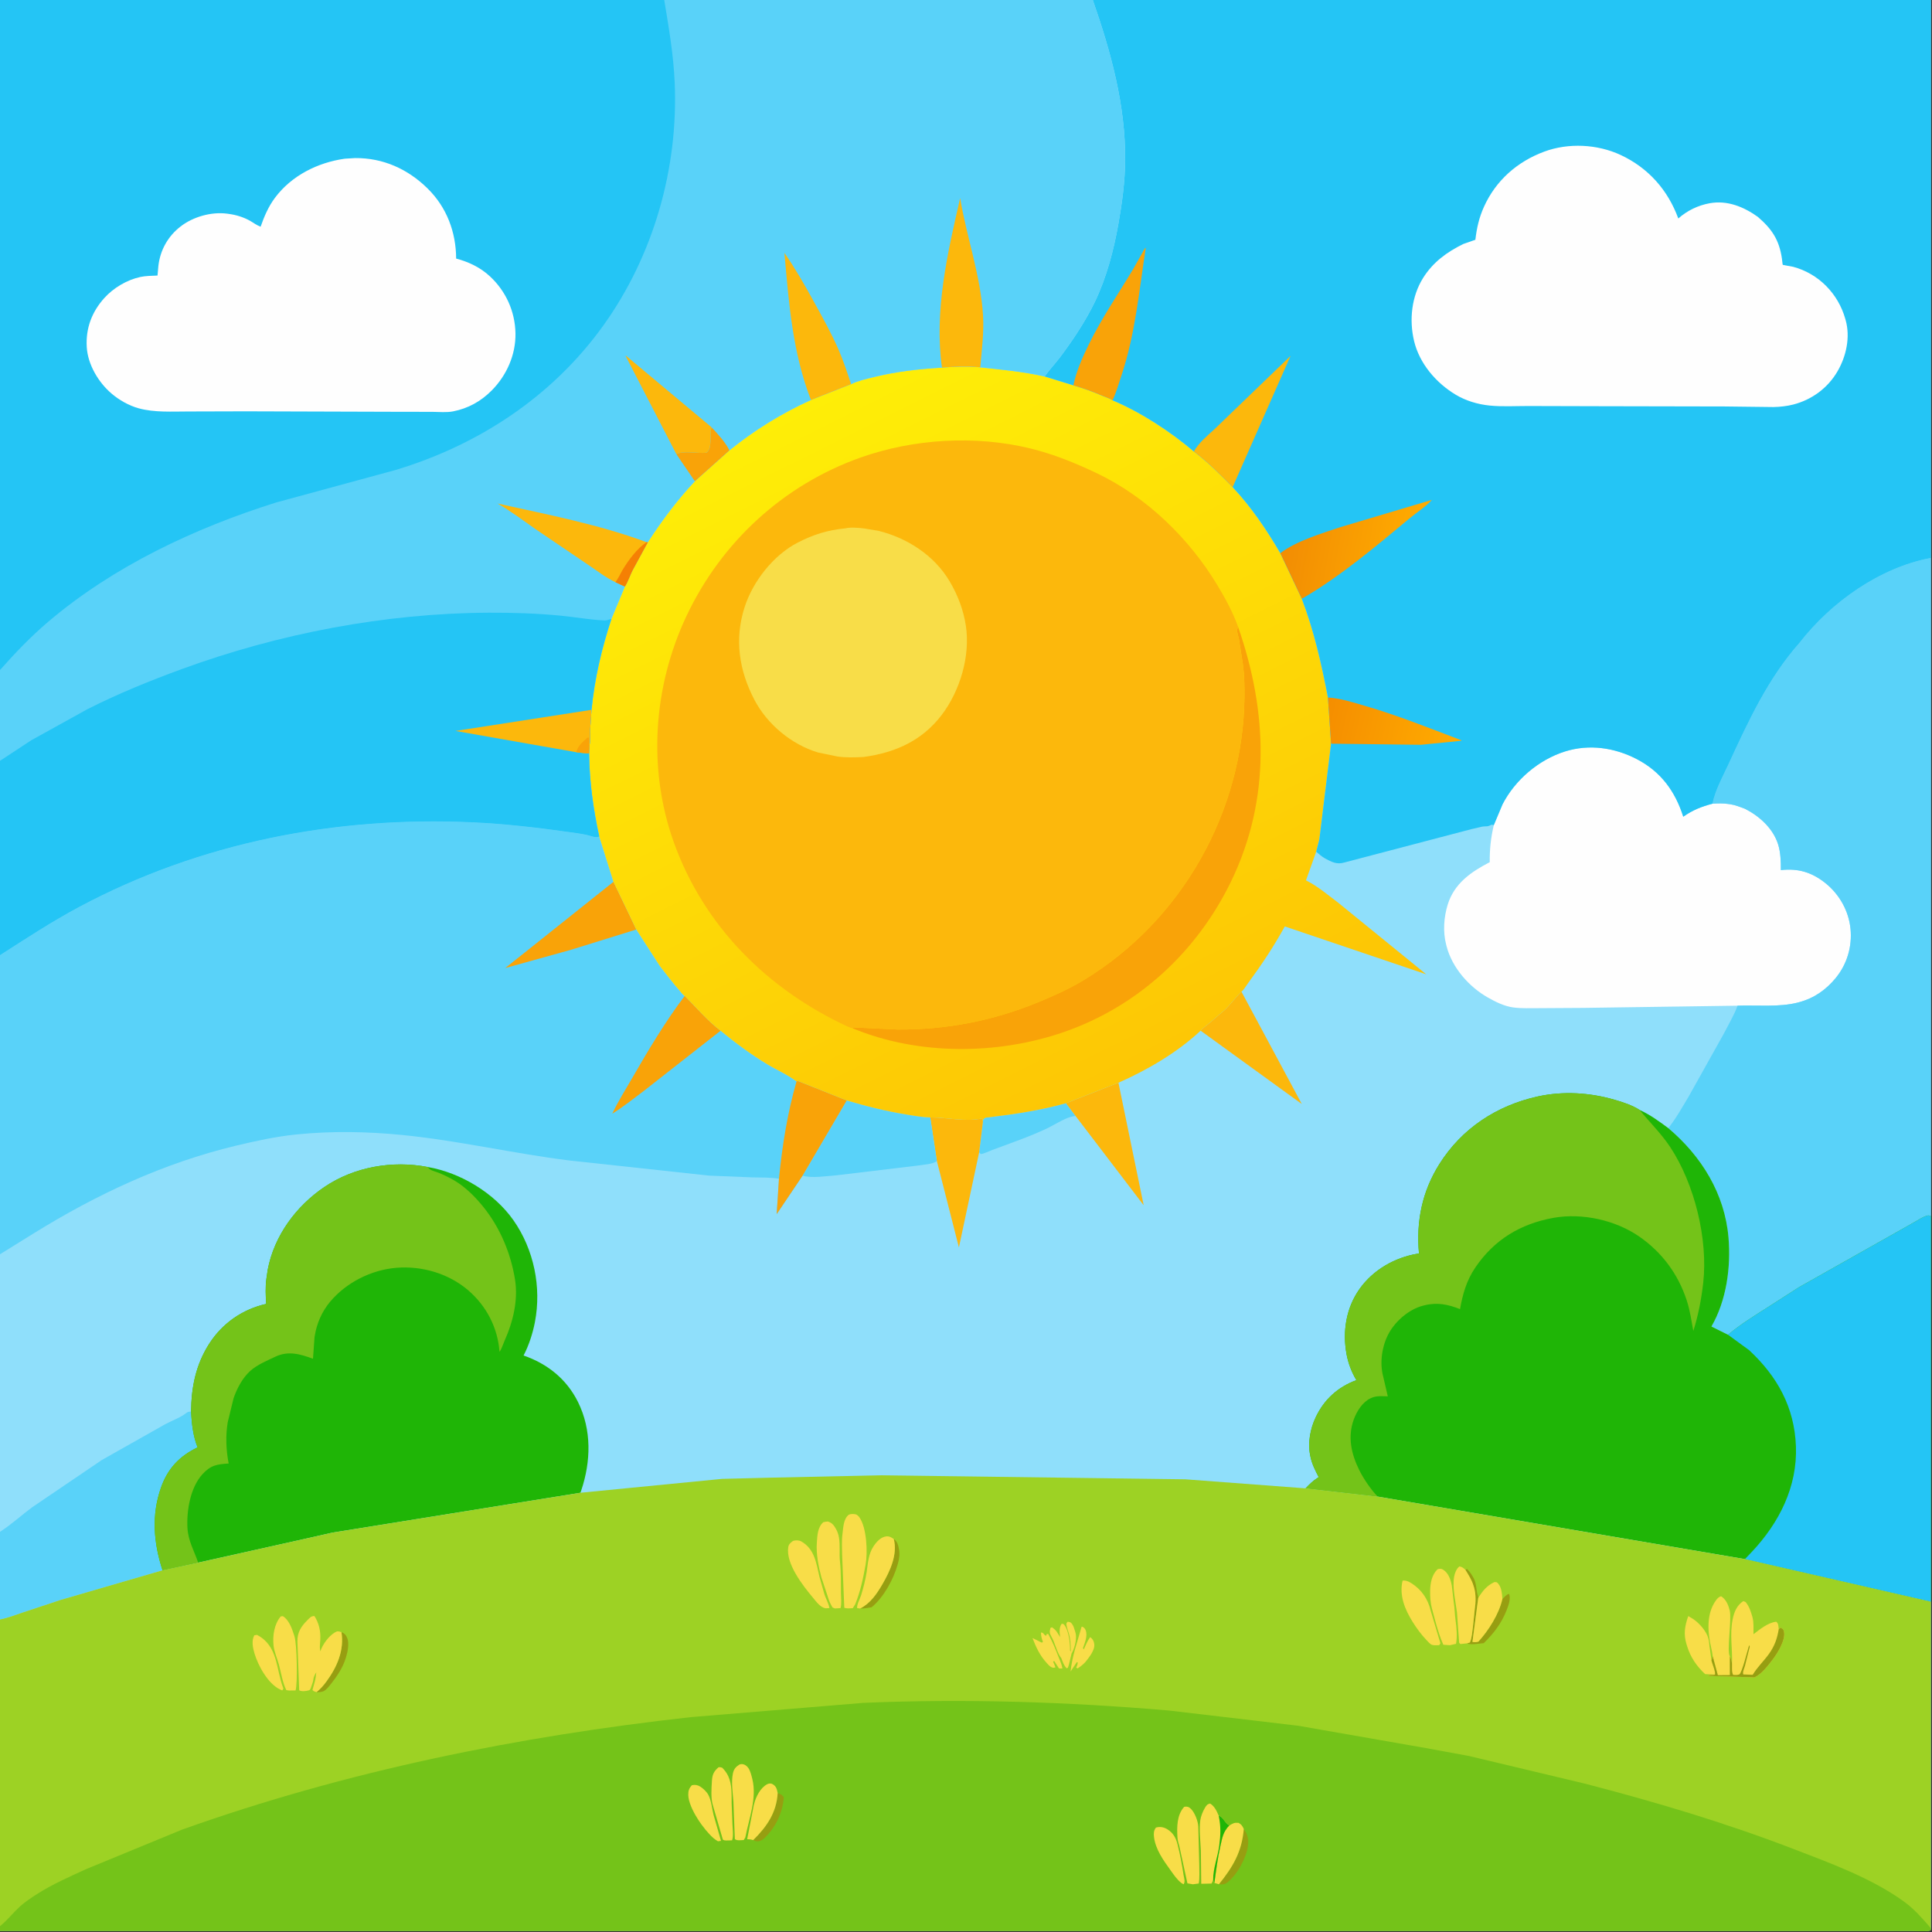 <?xml version="1.0" encoding="utf-8" ?>
<svg xmlns="http://www.w3.org/2000/svg" xmlns:xlink="http://www.w3.org/1999/xlink" width="500" height="500">
	<rect width="100%" height="100%" fill="#333333" stroke="none"/>
	<path fill="#8FDFFB" transform="scale(0.488 0.488)" d="M0 355.333L-0 -0L352.261 0L579.53 0L640.532 0L799.79 0L983.755 0L1024 0L1024 295.881L1024 644.951L1024 849.431L1024 1022.5L1023.88 1023.63C1022.94 1024.54 1015.64 1024 1013.66 1024L0 1024L0 1021.5L-0 858.843L0 812.359L0 665.231L0 575.189L-0 506.543L0 403.487L0 355.333Z"/>
	<path fill="#59D2F9" transform="scale(0.488 0.488)" d="M565.296 585.08L570.414 591.849C565.827 592.071 559.638 596.331 555.354 598.371C545.819 602.912 535.982 606.182 526.127 609.907C525.3 610.22 520.89 612.195 520.25 612.001C519.829 611.873 519.594 611.414 519.265 611.121L521.287 594.85L521.413 593.75C522.284 592.507 523.078 592.707 524.5 592.534C538.408 590.835 551.739 588.853 565.296 585.08Z"/>
	<path fill="#FCB80C" transform="scale(0.488 0.488)" d="M565.296 585.08L593.141 574.208L606.525 639.19L570.414 591.849L565.296 585.08Z"/>
	<path fill="#FCB80C" transform="scale(0.488 0.488)" d="M636.725 546.598C637.853 545.191 639.779 543.915 641.178 542.75L649.53 535.576C652.65 532.653 655.043 529.169 658.065 526.19L658.369 525.896L690.368 585.471L636.725 546.598Z"/>
	<path fill="#FCB80C" transform="scale(0.488 0.488)" d="M493.329 592.601C502.481 592.587 511.736 595.07 520.921 593.136L521.287 594.85L519.265 611.121L508.536 661.531L496.826 615.636L493.329 592.601Z"/>
	<path fill="#59D2F9" transform="scale(0.488 0.488)" d="M449.042 583.604C459.553 586.704 469.922 589.301 480.75 591.056C484.905 591.73 489.11 592.52 493.329 592.601L496.826 615.636C495.337 617.35 489.712 617.643 487.25 618.064L443.324 623.329C438.26 623.701 430.377 624.957 425.622 623.486L449.042 583.604Z"/>
	<path fill="#59D2F9" transform="scale(0.488 0.488)" d="M-0 812.359C6.01 808.511 11.468 803.454 17.242 799.221L53.987 774.29L87.503 755.369C91.1 753.408 95.564 751.881 98.75 749.385C99.803 748.559 100.061 748.729 101.36 748.625C101.632 754.967 102.396 761.65 104.788 767.582C95.163 772.212 88.934 778.78 85.36 788.959C80.224 803.588 81.456 818.258 86.192 832.763L32.224 848.456L12.309 855.058C8.298 856.403 4.15 858.033 -0 858.843L0 812.359Z"/>
	<path fill="#FEFEFE" transform="scale(0.488 0.488)" d="M792.209 437.57L796.835 426.542C803.508 413.569 816.036 402.905 829.972 398.52C842.805 394.481 856.343 396.479 868.133 402.635C880.842 409.27 888.433 419.713 892.672 433.12C897.775 429.565 902.214 427.805 908.187 426.223C911.143 426.044 913.807 425.938 916.75 426.395L917.561 426.506C920.361 426.913 922.752 427.957 925.385 428.904C933.061 432.803 940.299 439.304 942.963 447.75C944.327 452.074 944.455 456.942 944.438 461.444C953.56 460.398 960.848 462.586 967.997 468.288C975.439 474.224 980.43 483.026 981.373 492.535C982.308 501.967 979.549 511.326 973.528 518.667C968.342 524.991 961.951 529.432 954 531.525L953.177 531.747C943.448 534.206 931.546 533.006 921.486 533.341L839.584 534.512L816.537 534.655C811.926 534.655 806.994 534.876 802.422 534.258C797.798 533.633 793.03 531.278 789 528.982C779 523.285 770.141 513.221 767.187 501.941L766.944 501C765.151 494.179 765.692 486.408 767.765 479.714C771.246 468.475 780.179 462.349 790.048 457.235C789.976 450.294 790.616 444.331 792.209 437.57Z"/>
	<path fill="#1FB506" transform="scale(0.488 0.488)" d="M101.36 748.625C101.426 735.666 103.862 723.691 110.949 712.623C117.916 701.742 128.613 694.327 141.165 691.5C140.885 687.226 140.676 682.366 141.281 678.137L141.985 673.345C145.429 655.308 156.999 639.684 172.007 629.506C187.855 618.76 208.174 615.3 226.856 618.897C244.234 621.873 262.242 632.716 272.377 647.25C283.153 662.703 287.247 682.629 283.678 701.136C282.53 707.09 280.49 713.475 277.66 718.858C290.343 723.242 300.535 731.395 306.555 743.575C313.866 758.366 313.392 775.139 308.225 790.486L307.798 791.649L176.364 812.768L163.707 815.628L105.097 828.688L86.192 832.763C81.456 818.258 80.224 803.588 85.36 788.959C88.934 778.78 95.163 772.212 104.788 767.582C102.396 761.65 101.632 754.967 101.36 748.625Z"/>
	<path fill="#74C319" transform="scale(0.488 0.488)" d="M101.36 748.625C101.426 735.666 103.862 723.691 110.949 712.623C117.916 701.742 128.613 694.327 141.165 691.5C140.885 687.226 140.676 682.366 141.281 678.137L141.985 673.345C145.429 655.308 156.999 639.684 172.007 629.506C187.855 618.76 208.174 615.3 226.856 618.897L227.327 619.511C228.491 620.872 231.123 621.321 232.785 622.013C235.7 623.227 238.634 624.655 241.342 626.28C247.005 629.679 252.245 634.964 256.364 640.096C265.221 651.132 270.883 664.605 273.12 678.536C274.876 689.473 272.087 700.939 267.649 710.894C266.839 712.711 266.16 714.905 265.152 716.598L264.898 716.822C263.947 704.097 257.964 692.548 248.25 684.229C237.854 675.325 223.604 671.192 210.026 672.361C196.85 673.495 183.668 680.118 175.121 690.282C170.761 695.468 167.967 701.829 166.914 708.5L166.796 709.221L165.986 720.573C159.29 718.15 152.965 716.206 146.072 719.474C141.589 721.599 136.481 723.684 132.75 727.004C128.616 730.684 125.676 736.331 123.877 741.5L120.778 754.196C119.577 761.406 119.885 768.978 121.266 776.14C115.052 776.515 111.643 777.056 107.293 781.889C100.944 788.944 98.924 801.038 99.412 810.264C99.777 817.148 102.933 822.37 105.097 828.688L86.192 832.763C81.456 818.258 80.224 803.588 85.36 788.959C88.934 778.78 95.163 772.212 104.788 767.582C102.396 761.65 101.632 754.967 101.36 748.625Z"/>
	<path fill="#59D2F9" transform="scale(0.488 0.488)" d="M1024 295.881L1024 644.951C1023.5 644.83 1023.01 644.506 1022.5 644.586C1020.02 644.975 1015.84 647.904 1013.41 649.166L954 682.658L937.779 693.069C930.458 697.74 923.079 702.244 916.412 707.856L907.626 703.483C915.624 689.635 918.012 671.966 916.658 656.214C914.661 632.972 902.282 613.067 884.75 598.281C888.913 593.043 892.213 587.061 895.658 581.328L914.179 548.187C916.661 543.333 919.606 538.457 921.486 533.341C931.546 533.006 943.448 534.206 953.177 531.747L954 531.525C961.951 529.432 968.342 524.991 973.528 518.667C979.549 511.326 982.308 501.967 981.373 492.535C980.43 483.026 975.439 474.224 967.997 468.288C960.848 462.586 953.56 460.398 944.438 461.444C944.455 456.942 944.327 452.074 942.963 447.75C940.299 439.304 933.061 432.803 925.385 428.904C922.752 427.957 920.361 426.913 917.561 426.506L916.75 426.395C913.807 425.938 911.143 426.044 908.187 426.223C909.533 419.169 913.828 411.442 916.838 404.91C927.209 382.405 937.723 359.611 954.351 340.881C971.129 319.255 996.979 300.978 1024 295.881Z"/>
	<path fill="#1FB506" transform="scale(0.488 0.488)" d="M692.397 789.314C694.382 787.171 696.236 785.376 698.702 783.787L699.351 783.374C697.539 779.879 695.795 776.463 694.982 772.575L694.819 771.75C693.478 765.125 694.854 757.816 697.694 751.75C702.162 742.204 709.503 735.549 719.332 731.935C716.783 727.696 714.959 722.899 714.085 718.031C711.925 706.001 713.879 693.666 720.981 683.603C728.128 673.475 739.643 666.881 751.8 664.861L752.523 664.744C750.983 647.69 754.163 631.932 763.342 617.333C775.221 598.439 793.711 586.325 815.343 581.526C828.871 578.526 843.002 579.393 856.25 583.228C860.746 584.529 865.6 586.111 869.557 588.644C875.062 591.136 879.913 594.697 884.75 598.281C902.282 613.067 914.661 632.972 916.658 656.214C918.012 671.966 915.624 689.635 907.626 703.483L916.412 707.856C923.079 702.244 930.458 697.74 937.779 693.069L954 682.658L1013.41 649.166C1015.84 647.904 1020.02 644.975 1022.5 644.586C1023.01 644.506 1023.5 644.83 1024 644.951L1024 849.431L925.369 826.833L730.632 793.679L692.397 789.314Z"/>
	<path fill="#74C319" transform="scale(0.488 0.488)" d="M692.397 789.314C694.382 787.171 696.236 785.376 698.702 783.787L699.351 783.374C697.539 779.879 695.795 776.463 694.982 772.575L694.819 771.75C693.478 765.125 694.854 757.816 697.694 751.75C702.162 742.204 709.503 735.549 719.332 731.935C716.783 727.696 714.959 722.899 714.085 718.031C711.925 706.001 713.879 693.666 720.981 683.603C728.128 673.475 739.643 666.881 751.8 664.861L752.523 664.744C750.983 647.69 754.163 631.932 763.342 617.333C775.221 598.439 793.711 586.325 815.343 581.526C828.871 578.526 843.002 579.393 856.25 583.228C860.746 584.529 865.6 586.111 869.557 588.644C874.965 595.332 881.042 601.16 885.814 608.406C898.662 627.911 905.85 657.085 903.26 680.334C902.312 688.846 900.608 697.701 898.003 705.856C896.994 700.298 896.262 694.934 894.487 689.541C889.918 675.652 881.452 664.224 869.5 655.882C856.885 647.076 839.033 643.111 823.814 645.864C806.37 649.019 792.389 657.418 782.361 672.261C777.697 679.163 775.751 686.183 774.286 694.257C767.915 691.737 762.099 690.527 755.305 692.279L754.503 692.481C747.226 694.388 740.18 700.491 736.576 707C732.903 713.636 731.567 722.609 733.54 730.007L735.982 740.518C733.116 740.476 730.013 740.106 727.36 741.327L726.833 741.559C722.582 743.511 719.505 748.488 717.95 752.75C714.574 762.005 716.627 771.116 720.851 779.632C723.145 784.256 727.009 789.968 730.632 793.679L692.397 789.314Z"/>
	<path fill="#24C5F5" transform="scale(0.488 0.488)" d="M916.412 707.856C923.079 702.244 930.458 697.74 937.779 693.069L954 682.658L1013.41 649.166C1015.84 647.904 1020.02 644.975 1022.5 644.586C1023.01 644.506 1023.5 644.83 1024 644.951L1024 849.431L925.369 826.833L929.194 822.833C943.566 807.499 953.256 788.434 952.425 766.952C951.624 746.24 942.561 729.947 927.644 716.058L916.412 707.856Z"/>
	<path fill="#59D2F9" transform="scale(0.488 0.488)" d="M-0 506.543C13.887 497.656 27.426 488.734 42 480.953C106.079 446.739 178.104 432.782 250.397 436.077C267.676 436.864 284.953 438.851 302.064 441.288C305.179 441.732 308.37 442.14 311.437 442.835C313.449 443.291 315.922 444.526 317.802 443.641L325.345 467.644L337.452 492.946L349.982 512.37C353.459 516.745 356.796 521.299 360.511 525.475C361.195 526.243 362.203 527.709 363.112 528.163C369.269 534.289 375.21 541.397 382.145 546.623C390.032 553.117 398.215 559.157 406.966 564.451C411.922 567.449 417.891 570.014 422.412 573.525C422.653 573.445 422.881 573.289 423.135 573.285C423.224 573.284 446.433 582.564 449.042 583.604L425.622 623.486L411.898 643.877L413.111 625.115C408.404 624.336 403.515 624.497 398.755 624.387L376 623.456L302.064 615.442C272.352 611.768 243.078 604.853 213.25 601.909C194.561 600.065 175.949 599.743 157.25 601.624C146.434 602.712 135.637 605.064 125.077 607.599C86.572 616.843 51.285 633.374 17.719 654.172L0.208 665.041L-0 665.231L0 575.189L-0 506.543Z"/>
	<path fill="#F9A308" transform="scale(0.488 0.488)" d="M325.345 467.644L337.452 492.946L302.534 503.778L267.905 513.394L278.272 505.169L325.345 467.644Z"/>
	<path fill="#F9A308" transform="scale(0.488 0.488)" d="M382.145 546.623L341.254 578.679C335.83 582.717 330.463 587.079 324.701 590.611C327.793 584.056 331.741 577.838 335.364 571.558C343.85 556.854 352.878 541.703 363.112 528.163C369.269 534.289 375.21 541.397 382.145 546.623Z"/>
	<path fill="#F9A308" transform="scale(0.488 0.488)" d="M422.412 573.525C422.653 573.445 422.881 573.289 423.135 573.285C423.224 573.284 446.433 582.564 449.042 583.604L425.622 623.486L411.898 643.877L413.111 625.115C414.852 607.479 417.532 590.573 422.412 573.525Z"/>
	<defs>
		<linearGradient id="gradient_0" gradientUnits="userSpaceOnUse" x1="604.575" y1="586.56" x2="420.439" y2="217.517">
			<stop offset="0" stop-color="#FDC505"/>
			<stop offset="1" stop-color="#FEEE07"/>
		</linearGradient>
	</defs>
	<path fill="url(#gradient_0)" transform="scale(0.488 0.488)" d="M499.548 194.966C506.09 194.362 513.331 194.114 519.87 194.799C531.55 196.096 542.49 197.043 553.994 199.656L569.224 204.351C574.716 205.92 579.907 207.862 585.157 210.1C586.493 210.67 588.948 211.419 590.019 212.302C605.081 218.642 620.706 228.895 633.114 239.426C640.646 245.173 647.071 251.622 653.697 258.348C663.666 268.987 671.622 280.809 678.98 293.35L690.379 317.543C696.942 334.833 700.738 351.778 704.234 369.899L705.903 394.399L699.698 445.119L698.014 451.678L692.595 466.888L693.296 467.243C699.132 470.245 704.409 474.776 709.659 478.717L756.347 516.69L681.354 491.31C675.51 501.963 669.001 511.728 661.797 521.503C661.151 522.381 659.227 525.508 658.369 525.896L658.065 526.19C655.043 529.169 652.65 532.653 649.53 535.576L641.178 542.75C639.779 543.915 637.853 545.191 636.725 546.598C624.224 558.243 608.67 567.323 593.141 574.208L565.296 585.08C551.739 588.853 538.408 590.835 524.5 592.534C523.078 592.707 522.284 592.507 521.413 593.75L521.287 594.85L520.921 593.136C511.736 595.07 502.481 592.587 493.329 592.601C489.11 592.52 484.905 591.73 480.75 591.056C469.922 589.301 459.553 586.704 449.042 583.604C446.433 582.564 423.224 573.284 423.135 573.285C422.881 573.289 422.653 573.445 422.412 573.525C417.891 570.014 411.922 567.449 406.966 564.451C398.215 559.157 390.032 553.117 382.145 546.623C375.21 541.397 369.269 534.289 363.112 528.163C362.203 527.709 361.195 526.243 360.511 525.475C356.796 521.299 353.459 516.745 349.982 512.37L337.452 492.946L325.345 467.644L317.802 443.641C314.616 429.022 312.577 414.491 312.418 399.515L312.562 395.548C313.18 392.785 312.9 389.78 312.979 386.947L313.703 376.437C315.343 359.707 319.054 344.109 324.261 328.173L331.383 311.091C333.06 308.521 334.026 305.32 335.425 302.562L343.575 287.543C351.08 275.984 359.075 265.278 368.504 255.211L386.836 238.84C400.009 228.143 414.618 219.132 430.059 212.121L451.361 203.715C454.788 201.993 459.5 200.947 463.225 200.019C475.203 197.038 487.253 195.692 499.548 194.966Z"/>
	<path fill="#F9A308" transform="scale(0.488 0.488)" d="M452.17 545.324C452.874 544.71 452.449 544.892 453.537 544.896L476.115 545.981C501.902 546.106 526.299 541.415 550.165 531.663C558.4 528.298 566.886 524.498 574.5 519.902C626.617 488.444 659.255 430.61 659.963 369.863C660.031 364.039 659.908 358.182 659.153 352.399L657.005 338.738C656.806 337.704 655.874 334.919 656.045 334C656.14 333.494 656.444 333.051 656.643 332.577C672.226 377.354 673.989 423.7 652.986 467.208C634.97 504.529 603.642 533.628 564.278 547.294C529.068 559.518 486.886 559.75 452.17 545.324Z"/>
	<path fill="#FCB80C" transform="scale(0.488 0.488)" d="M452.17 545.324C451.237 545.095 450.4 544.809 449.531 544.407C406.99 524.708 373.245 491.139 357.322 446.636C343.382 407.675 346.448 364.061 364.025 326.75C382.488 287.561 415.395 257.186 456.351 242.657C484.468 232.682 517.306 230.707 546.384 237.814C558.629 240.806 570.388 245.574 581.741 250.994C608.115 263.584 630.76 285.601 645.749 310.578C649.947 317.573 653.908 324.874 656.643 332.577C656.444 333.051 656.14 333.494 656.045 334C655.874 334.919 656.806 337.704 657.005 338.738L659.153 352.399C659.908 358.182 660.031 364.039 659.963 369.863C659.255 430.61 626.617 488.444 574.5 519.902C566.886 524.498 558.4 528.298 550.165 531.663C526.299 541.415 501.902 546.106 476.115 545.981L453.537 544.896C452.449 544.892 452.874 544.71 452.17 545.324Z"/>
	<path fill="#F8DD48" transform="scale(0.488 0.488)" d="M448.256 280.2C451.056 279.481 455.609 279.919 458.541 280.293L466.035 281.55C481.282 285.363 495.559 294.622 503.651 308.345C507.947 315.629 510.932 323.425 512.216 331.812C514.679 347.902 509.091 366.56 499.26 379.35C488.767 393 474.57 399.177 457.98 401.452C453.478 401.672 448.511 401.844 444.053 401.184L433.719 399.036C419.679 394.777 406.858 384.107 400.071 371.101C391.921 355.483 389.417 338.974 394.89 321.969C399.308 308.245 410.213 294.347 423.117 287.715C431.388 283.464 438.998 281.091 448.256 280.2Z"/>
	<path fill="#24C5F5" transform="scale(0.488 0.488)" d="M579.53 0L640.532 0L799.79 0L983.755 0L1024 0L1024 295.881C996.979 300.978 971.129 319.255 954.351 340.881C937.723 359.611 927.209 382.405 916.838 404.91C913.828 411.442 909.533 419.169 908.187 426.223C902.214 427.805 897.775 429.565 892.672 433.12C888.433 419.713 880.842 409.27 868.133 402.635C856.343 396.479 842.805 394.481 829.972 398.52C816.036 402.905 803.508 413.569 796.835 426.542L792.209 437.57C791.079 437.372 791.183 437.221 790.105 437.768C789.053 438.302 788.288 438.251 787.147 438.264C786.37 438.273 785.743 438.443 784.999 438.636L780.25 439.731L712.884 457.415C709.085 458.59 706.146 457.131 702.792 455.298C701.048 454.345 699.521 452.963 698.014 451.678L699.698 445.119L705.903 394.399L704.234 369.899C700.738 351.778 696.942 334.833 690.379 317.543L678.98 293.35C671.622 280.809 663.666 268.987 653.697 258.348C647.071 251.622 640.646 245.173 633.114 239.426C620.706 228.895 605.081 218.642 590.019 212.302C588.948 211.419 586.493 210.67 585.157 210.1C579.907 207.862 574.716 205.92 569.224 204.351L553.994 199.656C556.521 196.072 559.631 192.822 562.278 189.304C568.997 180.371 575.78 170.17 580.633 160.08C586.866 147.123 590.652 132.662 593.143 118.547C595.102 107.447 596.598 96.42 596.699 85.132C596.959 55.771 589.112 27.474 579.53 0Z"/>
	<defs>
		<linearGradient id="gradient_1" gradientUnits="userSpaceOnUse" x1="702.822" y1="380.953" x2="770.191" y2="395.696">
			<stop offset="0" stop-color="#F58E00"/>
			<stop offset="1" stop-color="#FFAB00"/>
		</linearGradient>
	</defs>
	<path fill="url(#gradient_1)" transform="scale(0.488 0.488)" d="M704.234 369.899C710.976 370.31 717.546 372.506 724 374.378C741.276 379.39 758.024 386.166 774.844 392.518L775.107 392.834L753.59 394.981L705.903 394.399L704.234 369.899Z"/>
	<path fill="#FCB80C" transform="scale(0.488 0.488)" d="M643.923 227.741L684.407 188.743L653.697 258.348C647.071 251.622 640.646 245.173 633.114 239.426C635.824 234.777 639.985 231.325 643.923 227.741Z"/>
	<path fill="#F9A308" transform="scale(0.488 0.488)" d="M569.224 204.351C570.862 196.73 573.964 189.714 577.379 182.737C584.327 168.542 593.012 155.983 601.07 142.5L605.761 134.186C606.227 133.379 606.897 131.827 607.645 131.325C604.126 154.063 602.052 177.286 594.717 199.197C593.289 203.461 591.933 208.247 590.019 212.302C588.948 211.419 586.493 210.67 585.157 210.1C579.907 207.862 574.716 205.92 569.224 204.351Z"/>
	<defs>
		<linearGradient id="gradient_2" gradientUnits="userSpaceOnUse" x1="748.89" y1="296.237" x2="682.125" y2="284.365">
			<stop offset="0" stop-color="#FFAB00"/>
			<stop offset="1" stop-color="#F28D03"/>
		</linearGradient>
	</defs>
	<path fill="url(#gradient_2)" transform="scale(0.488 0.488)" d="M678.98 293.35C687.686 286.797 700.669 282.989 710.91 279.533L759.366 265.103C756.243 268.639 751.454 271.654 747.788 274.694C729.669 289.714 710.785 305.766 690.379 317.543L678.98 293.35Z"/>
	<path fill="#FEFEFE" transform="scale(0.488 0.488)" d="M776 129.404L782.429 127.155C783.16 120.896 784.387 115.431 786.983 109.671C793.288 95.684 804.653 85.712 818.964 80.405C831.73 75.672 847.085 76.419 859.438 82.172C874.115 89.007 884.507 100.729 890.047 115.867C894.784 111.681 900.486 108.909 906.704 107.78C916.033 106.087 924.803 109.694 932.226 115.015C939.73 121.491 943.55 127.227 945.004 137.142C945.057 137.501 945.338 140.33 945.455 140.463C945.536 140.557 950.399 141.344 950.953 141.492C964.427 145.084 974.804 155.71 978.571 169L978.81 169.816C981.331 178.825 979.124 188.907 974.506 196.872C969.352 205.761 960.916 211.988 950.984 214.542C947.599 215.413 943.998 215.789 940.503 215.869L914.666 215.559L849.013 215.427L810.464 215.322C803.654 215.31 796.728 215.759 789.947 215.07C783.739 214.439 777.417 212.56 772.042 209.348C761.623 203.122 752.774 192.807 749.925 180.859C747.261 169.691 748.566 157.164 754.741 147.348C759.985 139.012 767.3 133.689 776 129.404Z"/>
	<path fill="#59D2F9" transform="scale(0.488 0.488)" d="M0 355.333L-0 -0L352.261 0L579.53 0C589.112 27.474 596.959 55.771 596.699 85.132C596.598 96.42 595.102 107.447 593.143 118.547C590.652 132.662 586.866 147.123 580.633 160.08C575.78 170.17 568.997 180.371 562.278 189.304C559.631 192.822 556.521 196.072 553.994 199.656C542.49 197.043 531.55 196.096 519.87 194.799C513.331 194.114 506.09 194.362 499.548 194.966C487.253 195.692 475.203 197.038 463.225 200.019C459.5 200.947 454.788 201.993 451.361 203.715L430.059 212.121C414.618 219.132 400.009 228.143 386.836 238.84L368.504 255.211C359.075 265.278 351.08 275.984 343.575 287.543L335.425 302.562C334.026 305.32 333.06 308.521 331.383 311.091L324.261 328.173C319.054 344.109 315.343 359.707 313.703 376.437L312.979 386.947C312.9 389.78 313.18 392.785 312.562 395.548L312.418 399.515C312.577 414.491 314.616 429.022 317.802 443.641C315.922 444.526 313.449 443.291 311.437 442.835C308.37 442.14 305.179 441.732 302.064 441.288C284.953 438.851 267.676 436.864 250.397 436.077C178.104 432.782 106.079 446.739 42 480.953C27.426 488.734 13.887 497.656 -0 506.543L0 403.487L0 355.333Z"/>
	<path fill="#F9A308" transform="scale(0.488 0.488)" d="M377.325 226.565C380.691 230.25 384.597 234.344 386.836 238.84L368.504 255.211L358.691 240.832C362.701 238.812 370.109 240.662 374.75 240.072C377.914 237.438 376.227 230.965 377.199 227.034L377.325 226.565Z"/>
	<path fill="#FCB80C" transform="scale(0.488 0.488)" d="M358.691 240.832L331.765 188.736L332.045 188.718L377.325 226.565L377.199 227.034C376.227 230.965 377.914 237.438 374.75 240.072C370.109 240.662 362.701 238.812 358.691 240.832Z"/>
	<path fill="#FCB80C" transform="scale(0.488 0.488)" d="M326.345 308.73C321.204 306.338 316.528 302.579 311.803 299.45L284.318 280.823C277.588 276.119 271.008 271.125 263.875 267.04C290.254 272.864 317.522 278.121 342.889 287.538L343.575 287.543L335.425 302.562C334.026 305.32 333.06 308.521 331.383 311.091L326.345 308.73Z"/>
	<path fill="#F58004" transform="scale(0.488 0.488)" d="M343.575 287.543L335.425 302.562C334.026 305.32 333.06 308.521 331.383 311.091L326.345 308.73C327.8 307.032 328.954 304.282 330.119 302.324C333.129 297.269 337.916 290.767 342.889 287.538L343.575 287.543Z"/>
	<path fill="#FCB80C" transform="scale(0.488 0.488)" d="M430.059 212.121C420.275 186.814 418.376 160.839 415.994 134.107C421.675 142.266 426.694 151.042 431.488 159.75C436.125 168.172 440.88 176.629 444.717 185.451C447.301 191.392 449.312 197.573 451.361 203.715L430.059 212.121Z"/>
	<path fill="#FCB80C" transform="scale(0.488 0.488)" d="M499.548 194.966C495.345 165.003 502.483 134.135 509.19 105.072C512.634 125.778 520.074 146.163 521.327 167.25C521.873 176.44 520.639 185.652 519.87 194.799C513.331 194.114 506.09 194.362 499.548 194.966Z"/>
	<path fill="#24C5F5" transform="scale(0.488 0.488)" d="M0 403.487L16.559 392.598L46.301 376.134C62.479 367.933 79.398 361.057 96.418 354.828C147.975 335.957 204.219 325.198 259.204 324.927C271.874 324.865 284.508 325.283 297.125 326.486C304.91 327.228 312.693 328.678 320.5 329.033C321.768 329.091 323.065 328.552 324.261 328.173C319.054 344.109 315.343 359.707 313.703 376.437L312.979 386.947C312.9 389.78 313.18 392.785 312.562 395.548L312.418 399.515C312.577 414.491 314.616 429.022 317.802 443.641C315.922 444.526 313.449 443.291 311.437 442.835C308.37 442.14 305.179 441.732 302.064 441.288C284.953 438.851 267.676 436.864 250.397 436.077C178.104 432.782 106.079 446.739 42 480.953C27.426 488.734 13.887 497.656 -0 506.543L0 403.487Z"/>
	<path fill="#FCB80C" transform="scale(0.488 0.488)" d="M305.632 398.925L241.556 387.637L313.703 376.437L312.979 386.947C312.9 389.78 313.18 392.785 312.562 395.548L312.418 399.515C310.201 399.563 307.846 399.145 305.632 398.925Z"/>
	<path fill="#F9A308" transform="scale(0.488 0.488)" d="M305.632 398.925C306.302 395.554 309.162 393.325 311.615 391.124L312.323 391.25L312.562 395.548L312.418 399.515C310.201 399.563 307.846 399.145 305.632 398.925Z"/>
	<path fill="#24C5F5" transform="scale(0.488 0.488)" d="M0 355.333L-0 -0L352.261 0C354.683 14.633 357.169 28.992 357.81 43.85C359.77 89.295 346.579 135.435 320.083 172.449C293.047 210.219 253.826 236.023 209.637 249.287L146.596 266.428C103.226 280.053 60.219 300.242 25.396 329.882C16.355 337.577 7.852 346.431 0 355.333Z"/>
	<path fill="#FEFEFE" transform="scale(0.488 0.488)" d="M182.819 84.166L188.288 83.832C203.178 83.694 216.317 89.645 226.837 100.028C236.926 109.987 241.834 123.098 241.908 137.129C248.636 138.918 254.769 141.84 259.911 146.634C268.309 154.464 273.156 165.219 273.367 176.75C273.576 188.117 268.694 199.088 260.76 207.079C255.054 212.826 248.28 216.605 240.289 218.163C236.796 218.844 232.914 218.439 229.357 218.412L210.198 218.384L130.375 218.137L99.932 218.221C91.3 218.221 81.969 218.838 73.581 216.545C68.358 215.118 63.141 212.138 59.045 208.623C52.159 202.713 46.571 193.305 46.009 184.11C45.401 174.168 48.686 165.404 55.342 158.028C60.188 152.658 67.349 148.407 74.453 146.881C77.335 146.262 80.6 146.273 83.541 146.132L84 140.965C84.967 132.574 89.115 125.245 95.796 120.078C102.419 114.956 112.056 112.24 120.349 113.302L121.25 113.426C125.14 113.934 129.057 115.12 132.5 117.039C134.379 118.086 136.189 119.515 138.21 120.234C140.118 114.774 142.329 109.584 145.807 104.916C154.608 93.102 168.489 86.204 182.819 84.166Z"/>
	<path fill="#9DD224" transform="scale(0.488 0.488)" d="M307.798 791.649L382.953 784.286L408.697 783.647L466.766 782.39L628.603 784.515L692.397 789.314L730.632 793.679L925.369 826.833L1024 849.431L1024 1022.5L1023.88 1023.63C1022.94 1024.54 1015.64 1024 1013.66 1024L0 1024L0 1021.5L-0 858.843C4.15 858.033 8.298 856.403 12.309 855.058L32.224 848.456L86.192 832.763L105.097 828.688L163.707 815.628L176.364 812.768L307.798 791.649Z"/>
	<path fill="#979E11" transform="scale(0.488 0.488)" d="M181.08 865.555C182.822 866.3 183.611 867.238 184.249 868.984C185.197 871.579 184.401 875.978 183.61 878.5L183.342 879.39C181.793 884.381 178.86 888.807 175.637 892.875C174.565 894.227 173.24 896.013 171.72 896.822C170.627 897.403 169.103 897.373 167.885 897.375C169.973 895.7 171.63 893.777 173.203 891.622C178.808 883.942 182.597 875.206 181.08 865.555Z"/>
	<path fill="#979E11" transform="scale(0.488 0.488)" d="M473.982 816.18C475.391 817.053 475.994 818.413 476.42 819.969L476.627 821L476.746 821.564C477.257 824.154 476.891 826.74 476.17 829.25L475.976 829.937C473.705 837.823 468.646 847.041 462.275 852.362C460.234 852.715 458.276 853.104 456.194 853.036C461.696 850.188 465.007 845.254 468.053 840C472.068 833.075 476.127 824.235 473.982 816.18Z"/>
	<path fill="#F8DD48" transform="scale(0.488 0.488)" d="M552.065 865.75C553.73 865.848 553.297 866.959 554.75 867.509L555.161 866.552L555.894 866.538C558.115 870.534 559.699 874.427 561.342 878.66C562.11 880.635 563.14 882.737 563.417 884.836L561.621 884.83L559.052 880.836L558.488 881.25C558.994 882.207 559.342 883.24 559.73 884.25C558.932 884.513 558.586 884.546 557.791 884.232C556.642 883.779 555.663 882.541 554.853 881.643C551.4 877.817 549.389 873.452 547.564 868.703L552.5 871.133L553.097 870.75C552.435 868.969 552.053 867.659 552.065 865.75Z"/>
	<path fill="#F8DD48" transform="scale(0.488 0.488)" d="M573.587 862.75L574.014 862.699C574.955 863.228 575.327 863.505 575.754 864.579C576.897 867.447 575.296 871.267 574.332 874L574.75 874.745C575.771 872.518 576.673 870.13 578.192 868.194C579.495 869.284 580.057 870.145 580.307 871.859C580.78 875.104 577.498 879.013 575.638 881.383C574.344 882.759 573.088 883.785 571.5 884.807L570.717 884.421C571.157 883.383 571.615 882.652 571.497 881.503L571.041 881.503L567.75 886.451C568.641 878.008 571.339 870.88 573.587 862.75Z"/>
	<path fill="#979E11" transform="scale(0.488 0.488)" d="M777.136 832.513L777.991 832.081C779.283 833.339 780.085 834.452 780.988 836.003L781.296 836.52C783.108 839.617 782.761 843.038 783.749 846.372C783.935 847 783.869 846.709 783.945 847.429L780.876 870.75C782.095 871.026 782.817 870.898 784.025 870.608C789.514 864.561 794.915 856.037 796.756 847.987C797.813 846.984 798.865 845.646 800.27 845.25C801.363 847.782 799.907 851.63 798.92 854.111C796.139 861.108 792.169 866.199 786.85 871.429C784.152 871.594 780.688 872.368 778.123 871.658L778.106 871.5L779.539 871.051C780.663 868.447 780.73 865.358 781.169 862.583L782.085 853.6C782.663 849.834 782.806 845.529 781.714 841.849L781.446 841C780.529 837.873 778.82 835.277 777.136 832.513Z"/>
	<path fill="#F8DD48" transform="scale(0.488 0.488)" d="M567.853 875.919C567.827 873.561 567.83 871.327 567.426 869L567.312 868.204C567.034 866.391 565.406 862.537 565.557 861C565.596 860.605 566.019 860.355 566.25 860.032C567.615 860.295 567.848 860.246 568.684 861.453C569.476 862.598 569.752 864.063 570.221 865.36C571.308 868.368 570.066 873.404 568.658 876.237L568.355 876.663L567.283 881.058C567.082 882.235 566.725 883.307 566.344 884.433L565.68 884.75C564.193 883.259 563.63 881.418 562.906 879.49C560.537 876.547 559.575 871.318 557.552 867.848C556.481 866.011 556.571 865.178 557.128 863.25L558 863.02C558.974 863.803 559.951 864.541 560.605 865.626L562.215 868.206C561.908 865.671 561.529 863.338 563.037 861.115C564.22 861.281 564.002 861.184 564.65 862.047C566.81 864.924 567.589 871.828 567.495 875.418L567.853 875.919Z"/>
	<path fill="#F8DD48" transform="scale(0.488 0.488)" d="M134.858 867.25L136.257 867.012C147.509 872.791 146.28 884.861 150.128 895.058L150.295 895.487L149.75 896.447C149.116 896.249 149.216 896.301 148.492 895.953C142.119 892.894 136.938 883.453 134.985 876.942C134.085 873.94 133.293 870.103 134.858 867.25Z"/>
	<path fill="#F8DD48" transform="scale(0.488 0.488)" d="M909.493 888.091L904.274 887.826C899.65 883.485 896.493 878.847 894.63 872.727L894.415 872.003C892.719 866.594 893.519 862.235 895.324 857.051L898.043 858.688C901.325 860.943 904.987 865.117 906.026 869C906.505 870.791 906.446 872.604 906.791 874.412L907.663 880.695C908.066 882.27 909.935 886.651 909.493 888.091Z"/>
	<path fill="#F8DD48" transform="scale(0.488 0.488)" d="M783.945 847.429C786.186 843.8 788.535 840.846 792.5 839.023C793.678 839.115 793.687 838.867 794.525 839.827C796.411 841.989 796.521 845.259 796.756 847.987C794.915 856.037 789.514 864.561 784.025 870.608C782.817 870.898 782.095 871.026 780.876 870.75L783.945 847.429Z"/>
	<path fill="#F8DD48" transform="scale(0.488 0.488)" d="M743.824 838.25C745.54 838.02 746.985 838.662 748.458 839.585C753.806 842.935 757.287 847.992 758.716 854.117L763.887 871.488L763.25 872.477C762.147 872.489 760.492 872.657 759.453 872.308C758.434 871.966 757.276 870.581 756.521 869.791C753.74 866.881 751.313 863.57 749.18 860.157C745.048 853.546 741.974 846.151 743.824 838.25Z"/>
	<path fill="#F8DD48" transform="scale(0.488 0.488)" d="M778.106 871.5L774.5 871.869L773.843 871.25L772.664 855.078C771.946 849.24 770.139 842.054 771.153 836.21C771.468 834.394 772.427 831.76 774 830.711C775.525 831.003 776.032 831.5 777.136 832.513C778.82 835.277 780.529 837.873 781.446 841L781.714 841.849C782.806 845.529 782.663 849.834 782.085 853.6L781.169 862.583C780.73 865.358 780.663 868.447 779.539 871.051L778.106 871.5Z"/>
	<path fill="#F8DD48" transform="scale(0.488 0.488)" d="M148.859 857.25L149.958 857.074C153.15 858.913 154.86 863.648 155.913 867L156.177 867.857C157.471 871.931 157.9 892.731 156.75 896.495L153.25 896.523L151.836 896.31C149.814 892.238 149.086 887.018 147.862 882.62C146.968 879.409 145.424 875.985 145.073 872.68C144.516 867.431 145.399 861.392 148.859 857.25Z"/>
	<path fill="#F8DD48" transform="scale(0.488 0.488)" d="M420.469 817.25L420.862 817.095C422.117 816.743 423.83 816.817 424.972 817.47C432.015 821.496 432.881 828.964 434.539 836.042L437.072 844.998C437.79 847.568 439.491 850.327 439.863 852.836L437.75 852.91C435.006 852.399 432.873 849.393 431.165 847.343C425.709 840.795 416.684 829.316 418.038 820.5C418.277 818.946 419.274 818.113 420.469 817.25Z"/>
	<path fill="#F8DD48" transform="scale(0.488 0.488)" d="M456.194 853.036L454.553 852.826C454.309 851.021 456.07 847.906 456.664 846C457.897 842.045 458.96 837.843 459.6 833.75C460.355 828.931 460.444 824.302 463.256 820.038C464.752 817.77 467.068 815.129 469.955 814.792C471.6 814.599 472.69 815.289 473.982 816.18C476.127 824.235 472.068 833.075 468.053 840C465.007 845.254 461.696 850.188 456.194 853.036Z"/>
	<path fill="#F8DD48" transform="scale(0.488 0.488)" d="M908.293 878.399C908.112 876.869 907.862 875.496 907.513 874C905.614 865.872 904.767 855.73 910.112 848.585C910.799 847.666 911.609 846.808 912.75 846.531C915.331 848.139 916.561 851.111 917.301 853.993C918.487 858.611 915.618 876.077 917.398 878.399L917.42 888.368L911.005 888.421L908.293 878.399Z"/>
	<path fill="#F8DD48" transform="scale(0.488 0.488)" d="M762.339 832.25L763.035 832.033C764.224 831.83 764.794 832.062 765.759 832.739C768.064 834.356 769.296 837.589 769.798 840.244L769.934 841L770.929 849.5C771.484 852.747 771.452 856.028 771.916 859.25C772.447 862.938 772.901 868.076 772.166 871.75L768.961 872.488L765.433 872.25C763.776 868.578 762.428 864.186 761.35 860.297L761.137 859.5L759.385 853.003C758.572 849.85 758.395 846.859 758.445 843.613C758.508 839.543 759.327 835.156 762.339 832.25Z"/>
	<path fill="#F8DD48" transform="scale(0.488 0.488)" d="M436.635 807.25C437.38 807.04 438.231 806.992 439 806.883C441.238 807.521 442.303 808.945 443.377 810.906C444.179 812.37 444.642 813.73 444.92 815.379C445.64 819.651 445.005 823.996 445.463 828.25C446.056 833.76 445.909 839.427 445.978 844.988C446.008 847.399 446.418 850.556 445.75 852.835L442.75 853.007L441.49 852.483C440.836 851.253 440.111 850.022 439.646 848.706L435.611 836.5C434.073 830.81 432.759 824.046 433.186 818.14C433.459 814.363 433.582 809.89 436.635 807.25Z"/>
	<path fill="#F8DD48" transform="scale(0.488 0.488)" d="M450.157 803.25C451.457 802.827 452.25 802.847 453.564 803.045C454.538 803.192 455.331 804.047 455.865 804.832C459.624 810.351 460.234 823.169 459.047 829.795C457.749 837.047 456.335 843.894 453.546 850.777L452.25 852.858C450.735 852.932 449.205 853.152 447.75 852.638L446.587 824.422C446.546 820.786 446.308 817.015 446.79 813.412C447.257 809.92 447.248 805.626 450.157 803.25Z"/>
	<path fill="#F8DD48" transform="scale(0.488 0.488)" d="M167.733 886.885C167.003 887.976 166.369 889.25 166.187 890.555C166.04 891.603 166.14 891.321 165.837 892.237L164.815 895.25C164.502 895.954 164.447 896.239 163.697 896.449C162.211 896.865 160.028 897.164 158.677 896.413L157.726 870.5C157.655 865.681 159.667 862.556 162.988 859.25C164.259 857.984 164.947 857.025 166.75 857.026C169.187 860.848 170.056 864.919 169.874 869.401C169.8 871.213 169.429 873.33 169.759 875.112L169.887 875.737C171.121 872.038 174.166 867.828 177.538 865.75C178.991 864.855 179.485 865.091 181.08 865.555C182.597 875.206 178.808 883.942 173.203 891.622C171.63 893.777 169.973 895.7 167.885 897.375C166.917 897.12 166.408 896.98 165.706 896.25L166.902 891.997C167.352 890.26 167.573 888.677 167.733 886.885Z"/>
	<path fill="#F8DD48" transform="scale(0.488 0.488)" d="M918.523 882.511C918.861 874.526 917.242 866.785 918.877 858.733C919.673 854.812 921.078 851.401 924.5 849.11L925.75 849.607C927.673 851.943 928.513 854.639 929.339 857.5C930.149 860.301 929.879 863.728 929.919 866.659C933.252 864.079 937.698 860.481 942 860.034C943.272 861.06 943.072 862.419 943.312 864L944.25 863.172C945.356 863.817 945.766 863.916 946.078 865.25C947.125 869.738 942.49 877.036 939.85 880.432C937.268 883.753 934.324 887.706 930.434 889.571L905.755 888.75C907.083 887.867 908.091 888.521 909.493 888.091C909.935 886.651 908.066 882.27 907.663 880.695L908.293 878.399L911.005 888.421L917.42 888.368L917.398 878.399C918.157 879.889 918.37 880.843 918.523 882.511Z"/>
	<path fill="#979E11" transform="scale(0.488 0.488)" d="M943.312 864L944.25 863.172C945.356 863.817 945.766 863.916 946.078 865.25C947.125 869.738 942.49 877.036 939.85 880.432C937.268 883.753 934.324 887.706 930.434 889.571L905.755 888.75C907.083 887.867 908.091 888.521 909.493 888.091C909.935 886.651 908.066 882.27 907.663 880.695L908.293 878.399L911.005 888.421L917.42 888.368L917.398 878.399C918.157 879.889 918.37 880.843 918.523 882.511C918.564 884.2 918.29 886.764 919.118 888.25C920.236 888.307 921.265 888.425 922.335 888.015C923.828 887.442 926.82 874.717 927.655 872.503C928.176 873.301 927.759 873.927 927.551 874.802L925.385 883.5C924.991 884.902 924.06 886.645 924.5 888.004L929.503 888.191C931.984 884.057 935.374 880.96 938.137 877.094C941.121 872.919 942.492 868.989 943.312 864Z"/>
	<path fill="#74C319" transform="scale(0.488 0.488)" d="M0 1021.5L0.396 1021.18C4.037 1018.17 6.952 1014.4 10.412 1011.21C13.039 1008.78 16.427 1006.53 19.428 1004.6C27.589 999.35 36.717 995.364 45.515 991.311L96.595 970.278C183.834 939.178 274.575 920.82 366.5 910.628L457.954 903.066C511.971 900.794 565.81 902.521 619.668 907.114L660.335 911.884L688.676 915.242L756.869 927.166L779.13 931.266L840.212 945.838C877.608 955.524 914.535 966.507 950.628 980.37C970.469 987.992 992.227 995.867 1009.57 1008.34C1015.07 1012.29 1019.33 1017.22 1023.73 1022.28L1024 1022.5L1023.88 1023.63C1022.94 1024.54 1015.64 1024 1013.66 1024L0 1024L0 1021.5Z"/>
	<path fill="#979E11" transform="scale(0.488 0.488)" d="M412.423 950.871C414.019 951.609 414.789 951.693 415.677 953.25C415.019 961.462 411.306 969.254 405.25 974.958C404.383 975.775 402.954 976.519 401.75 976.518C400.936 976.516 400.157 976.197 399.436 975.862C406.672 968.755 411.866 961.211 412.423 950.871Z"/>
	<path fill="#979E11" transform="scale(0.488 0.488)" d="M659.616 969.954C661.682 972.748 662.274 975.479 661.817 978.954C660.973 985.37 656.009 994.428 650.75 998.423C649.398 999.45 648.025 999.435 646.418 999.278C653.884 990.054 658.628 981.994 659.616 969.954Z"/>
	<path fill="#F8DD48" transform="scale(0.488 0.488)" d="M366.9 946.75C368.569 946.402 369.933 946.582 371.383 947.497C372.898 948.452 374.736 950.198 375.604 951.787C377.263 954.824 377.553 959.041 378.397 962.4L382.365 976.25L380.75 976.478C379.951 976.006 379.219 975.524 378.511 974.92C373.315 970.49 365.162 958.945 365.004 951.873C364.955 949.701 365.465 948.34 366.9 946.75Z"/>
	<path fill="#F8DD48" transform="scale(0.488 0.488)" d="M612.983 969.25L613.373 969.117C615.322 968.642 617.281 969.023 618.982 970.055C622.221 972.023 623.624 974.678 624.519 978.25C625.836 983.505 626.866 988.895 627.654 994.25C627.916 996.027 628.686 997.682 627.75 999.266C627.038 998.952 627.118 999.043 626.585 998.642C624.211 996.861 622.487 994.214 620.763 991.832C617.062 986.717 612.754 980.702 612.003 974.25C611.78 972.329 611.827 970.807 612.983 969.25Z"/>
	<path fill="#F8DD48" transform="scale(0.488 0.488)" d="M399.436 975.862C398.649 975.573 398.001 975.455 397.171 975.416L396.25 975.377L399.744 957.344L399.974 956.5C400.901 952.799 403.274 948.141 406.797 946.25C407.571 945.835 408.599 945.665 409.408 946.024C410.699 946.596 411.553 947.607 411.97 948.949L412.423 950.871C411.866 961.211 406.672 968.755 399.436 975.862Z"/>
	<path fill="#F8DD48" transform="scale(0.488 0.488)" d="M651.913 968.106C654.011 966.941 654.459 966.507 656.808 966.703C658.43 967.571 658.842 968.311 659.616 969.954C658.628 981.994 653.884 990.054 646.418 999.278L644.011 998.568C644.924 991.962 645.735 985.335 647.236 978.83C648.246 974.45 648.614 971.521 651.913 968.106Z"/>
	<path fill="#F8DD48" transform="scale(0.488 0.488)" d="M381.029 937.25C381.92 937.115 382.167 937.202 383 937.465C384.341 938.822 385.345 940.124 386.166 941.857C388.274 946.308 387.967 951.553 388.009 956.366L388.417 967.04C388.486 969.612 389.107 973.574 388.25 975.979L385.25 976.063C384.281 976.05 384.166 976.036 383.367 975.621L378.009 957.25C376.923 953.573 377.313 948.378 377.545 944.516C377.748 941.139 378.5 939.459 381.029 937.25Z"/>
	<path fill="#F8DD48" transform="scale(0.488 0.488)" d="M392.197 935.75C392.603 935.648 393.085 935.499 393.507 935.536C394.989 935.669 396.156 936.526 396.955 937.75C397.95 939.272 398.52 941.618 398.957 943.375C401.515 953.668 397.216 964.358 395.25 974.46L394.435 975.818C392.876 975.865 390.953 976.28 389.712 975.339L388.961 955.593C388.622 950.747 387.676 945.188 388.704 940.395C389.191 938.129 390.277 936.947 392.197 935.75Z"/>
	<path fill="#F8DD48" transform="scale(0.488 0.488)" d="M627.962 958.25L628.369 958.139C629.832 957.99 630.49 958.257 631.538 959.25C633.622 961.225 635.37 965.879 635.485 968.719L636.012 989.181C636.008 992.343 636.251 995.751 635.75 998.869L632.636 999.288L629.728 998.787L625.474 979.25C624.99 977.567 624.508 976.022 624.415 974.253C624.127 968.786 624.119 962.553 627.962 958.25Z"/>
	<path fill="#F8DD48" transform="scale(0.488 0.488)" d="M643.375 996.986C643.117 997.689 642.855 998.244 642.5 998.894L637.052 999.027L636.854 981.444C636.626 976.288 635.862 970.359 636.567 965.25C636.857 963.148 637.915 960.564 639.001 958.75C639.827 957.371 640.219 956.825 641.75 956.452C644.176 957.946 645.21 960.407 646.315 962.934C648.776 963.612 649.457 966.778 651.913 968.106C648.614 971.521 648.246 974.45 647.236 978.83C645.735 985.335 644.924 991.962 644.011 998.568L643.375 996.986Z"/>
	<path fill="#1FB506" transform="scale(0.488 0.488)" d="M646.315 962.934C648.776 963.612 649.457 966.778 651.913 968.106C648.614 971.521 648.246 974.45 647.236 978.83C645.735 985.335 644.924 991.962 644.011 998.568L643.375 996.986C643.305 990.787 645.806 984.837 646.598 978.765C647.361 972.918 647.511 968.778 646.315 962.934Z"/>
</svg>
